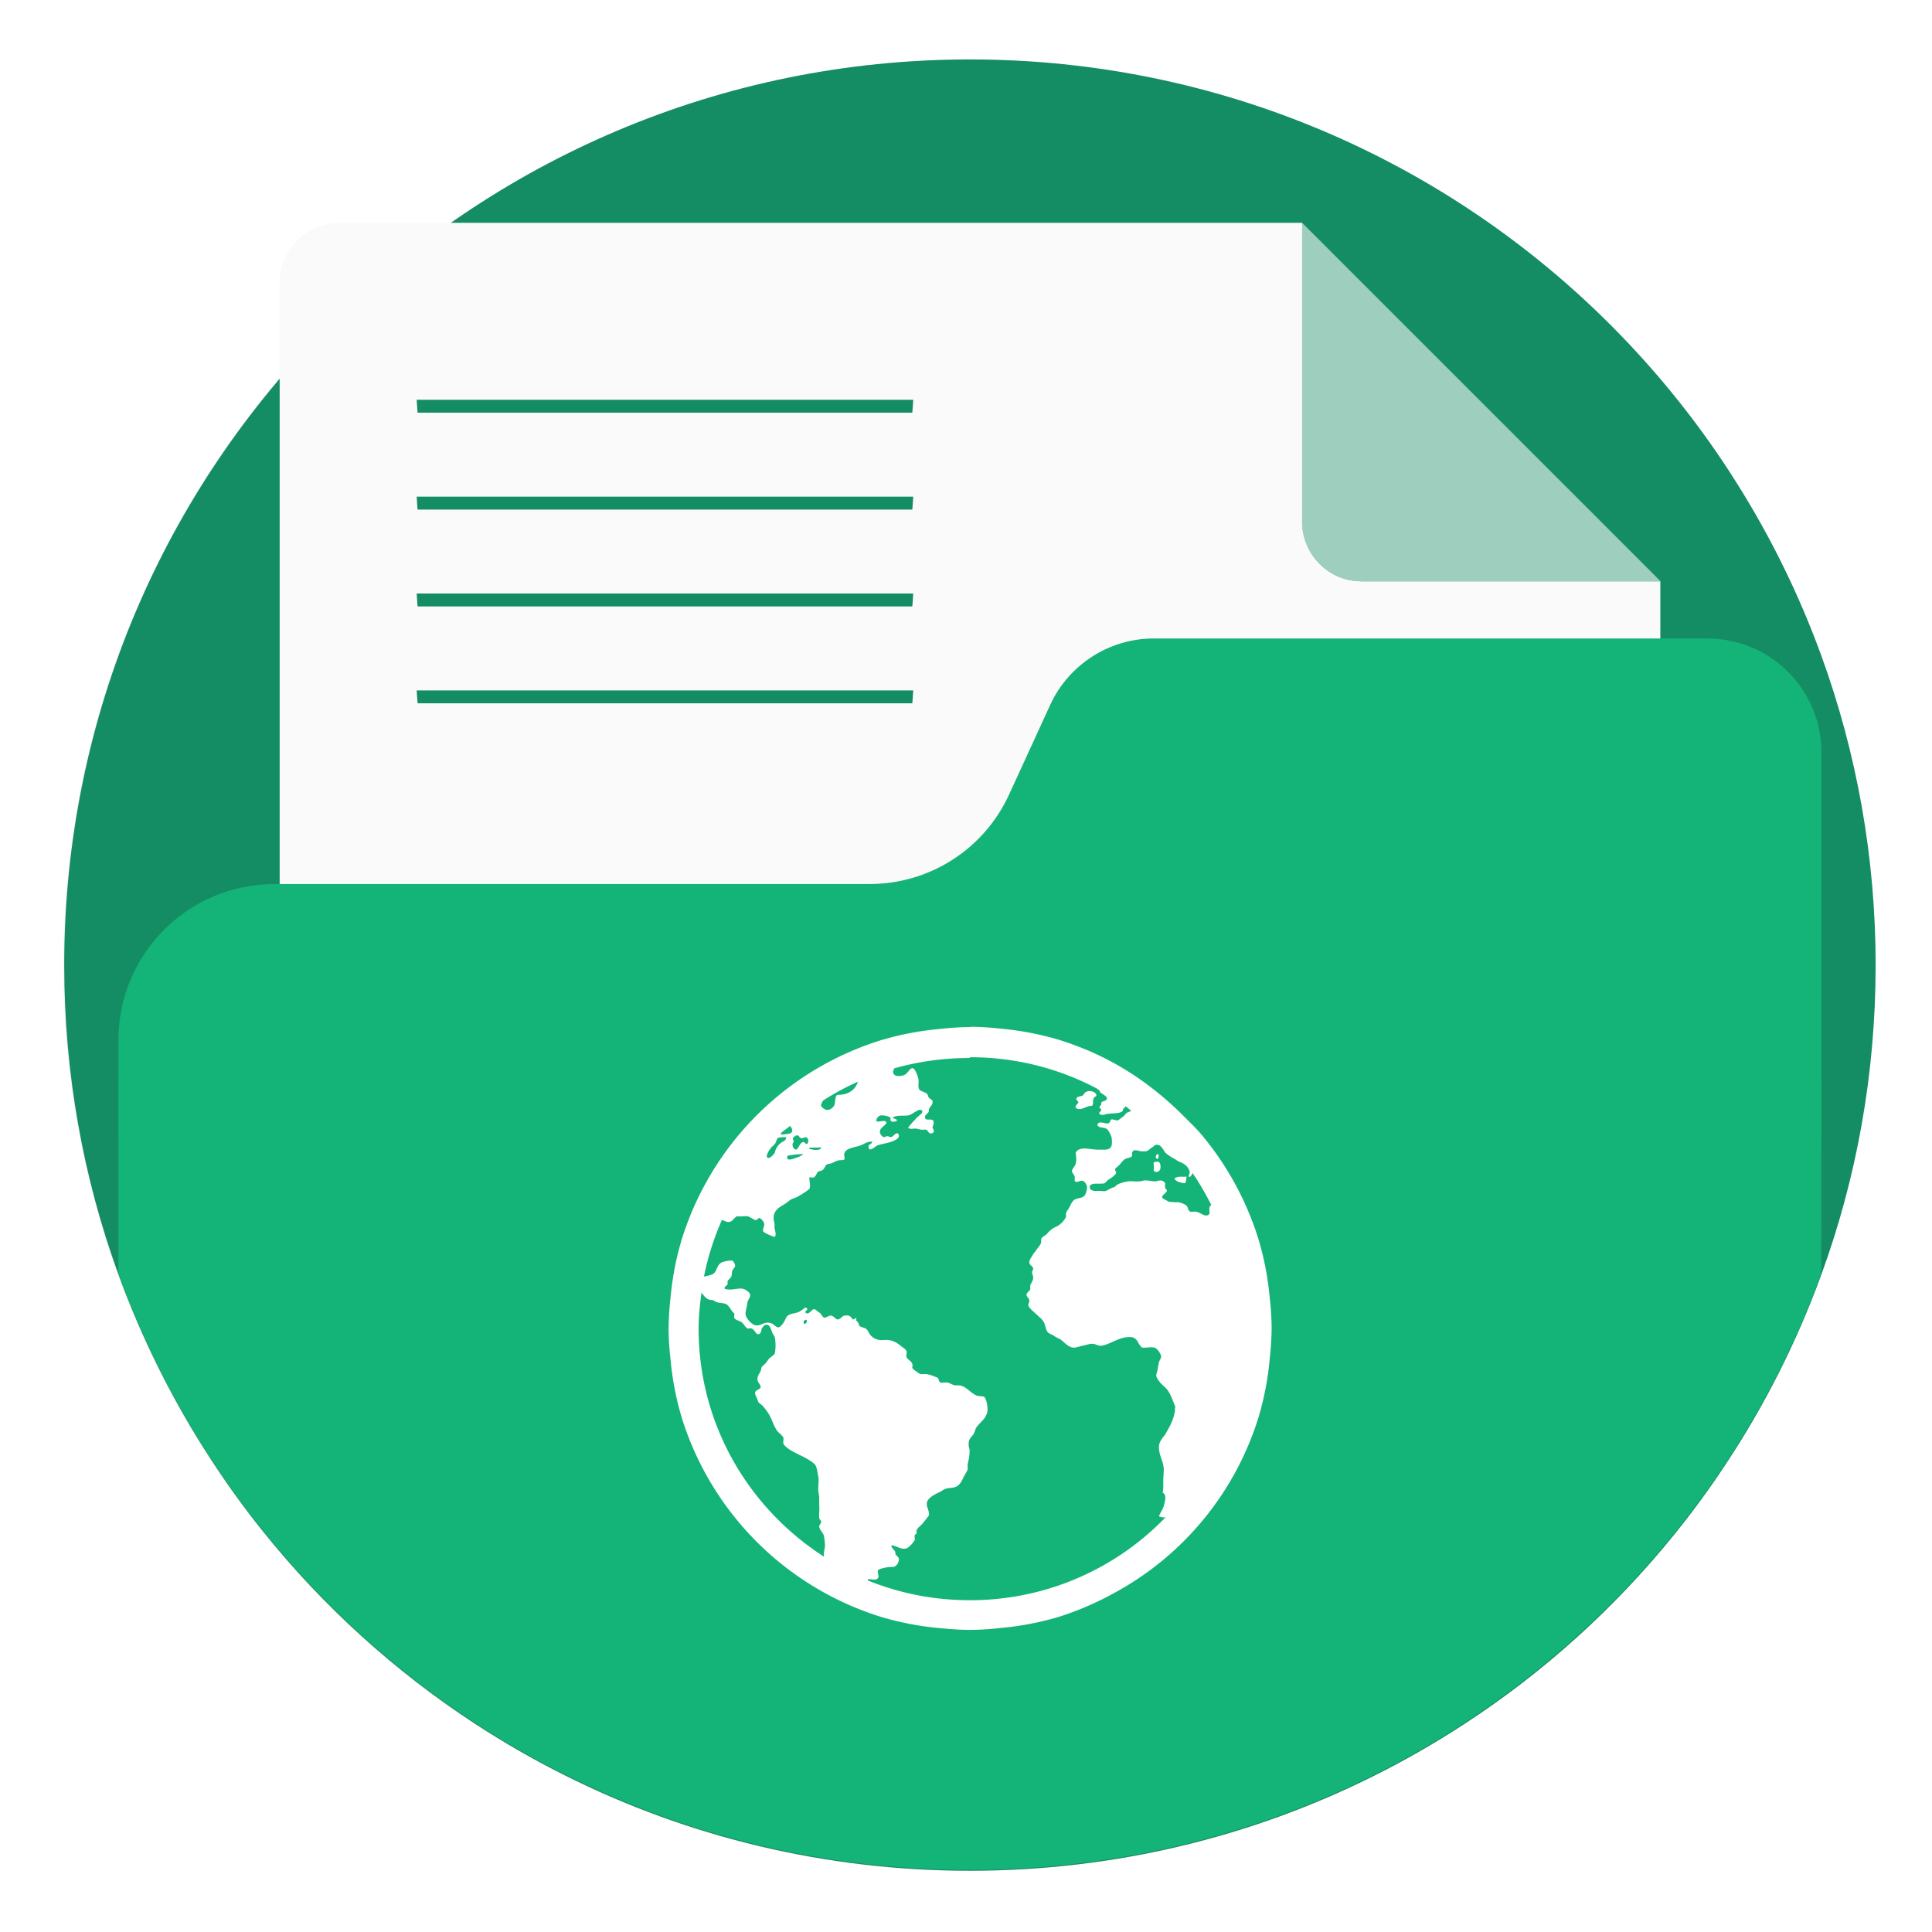 <?xml version="1.0" encoding="UTF-8"?>
<!-- Created with Inkscape (http://www.inkscape.org/) -->
<svg width="64" height="64" version="1.1" viewBox="0 0 16.933 16.933" xmlns="http://www.w3.org/2000/svg" xmlns:cc="http://creativecommons.org/ns#" xmlns:dc="http://purl.org/dc/elements/1.1/" xmlns:rdf="http://www.w3.org/1999/02/22-rdf-syntax-ns#">
 <defs>
  <filter id="filter11290" x="-.024" y="-.024" width="1.048" height="1.048" color-interpolation-filters="sRGB">
   <feGaussianBlur stdDeviation="0.159"/>
  </filter>
 </defs>
 <circle cx="8.494" cy="8.46" r="7.938" filter="url(#filter11290)" opacity=".25" stroke-width=".14"/>
 <path d="m16.439 8.46c0 0.952-0.167 1.864-0.475 2.709-0.214 0.588-0.494 1.143-0.834 1.657-0.142 0.216-0.295 0.425-0.457 0.625-0.52 0.642-1.137 1.201-1.831 1.654-0.255 0.167-0.521 0.32-0.795 0.457-1.067 0.534-2.271 0.834-3.546 0.834s-2.479-0.3-3.546-0.834c-0.275-0.137-0.54-0.29-0.796-0.457-0.702-0.46-1.327-1.027-1.851-1.68-0.163-0.202-0.315-0.413-0.457-0.631-0.33-0.505-0.604-1.051-0.814-1.627-0.307-0.845-0.474-1.757-0.474-2.708 0-4.384 3.554-7.938 7.938-7.938 2.2 0 4.192 0.895 5.63 2.342 0.414 0.417 0.783 0.879 1.096 1.379 0.296 0.471 0.544 0.976 0.737 1.507 0.307 0.846 0.475 1.758 0.475 2.709z" fill="#148c64" stroke-width=".031"/>
 <g stroke-width=".031">
  <path d="m7.622 6.353c0.263 0 0.514-0.077 0.726-0.213 1.095e-4 -7.04e-5 -1.095e-4 -4.498e-4 0-5.292e-4 -0.212 0.136-0.463 0.213-0.726 0.213z" fill="#ffd241"/>
  <path d="m14.552 5.095-3.14-3.14v2.618h-5.29e-4c0 0.144 0.058 0.274 0.153 0.369 0.094 0.094 0.225 0.153 0.369 0.153h2.618z" fill="#fafafa" opacity=".6"/>
  <path d="m2.973 1.953c-0.288 0-0.522 0.234-0.522 0.522v9.732c1.27 2.001 3.505 3.329 6.05 3.329s4.781-1.329 6.051-3.329v-7.112h-2.618c-0.144 0-0.275-0.058-0.369-0.153-0.094-0.094-0.153-0.225-0.153-0.369h5.29e-4v-2.618l3.14 3.14v-0.002l-3.14-3.14h-8.439zm0.68 1.551h4.351c-0.002 0.04-0.005 0.073-0.008 0.113h-4.336c-0.003-0.038-0.006-0.075-0.008-0.113zm0 0.849h4.351c-0.002 0.04-0.005 0.073-0.008 0.113h-4.336c-0.003-0.038-0.006-0.075-0.008-0.113zm0 0.849h4.351c-0.002 0.04-0.005 0.073-0.008 0.113h-4.336c-0.003-0.038-0.006-0.075-0.008-0.113zm0 0.849h4.351c-0.002 0.04-0.005 0.073-0.008 0.113h-4.336c-0.003-0.038-0.006-0.075-0.008-0.113z" fill="#fafafa"/>
  <path d="m15.964 9.48h-14.926v1.68c0.209 0.576 0.483 1.122 0.813 1.627 0.142 0.218 0.295 0.428 0.457 0.63 0.524 0.652 1.149 1.22 1.851 1.68 0.255 0.167 0.521 0.32 0.796 0.457 1.067 0.534 2.271 0.834 3.545 0.834 1.274 0 2.479-0.3 3.545-0.834 0.275-0.137 0.54-0.29 0.795-0.457 0.693-0.454 1.311-1.012 1.831-1.654 0.162-0.201 0.315-0.409 0.457-0.625 0.34-0.514 0.621-1.07 0.834-1.657z" fill="#14b478"/>
 </g>
 <path d="m15.964 6.595v3.347h-14.926v-0.826c0-0.756 0.612-1.368 1.368-1.368h5.216c0.526 0 1.003-0.306 1.222-0.784l0.36-0.785c0.163-0.355 0.518-0.583 0.908-0.583h4.853c0.552 0 0.999 0.447 0.999 0.999z" fill="#14b478" stroke-width=".031"/>
 <g fill="#5e4aa6" stroke-width=".265">
  <circle cx="-330.35" cy="-328.38" r="0"/>
  <circle cx="-312.11" cy="-326.25" r="0"/>
  <circle cx="-306.02" cy="-333.07" r="0"/>
  <circle cx="-308.84" cy="-326.01" r="0"/>
  <circle cx="-328.8" cy="-330.45" r="0"/>
 </g>
 <path d="m8.502 9.002c-0.091 0-0.183 0.007-0.272 0.017a2.59 2.59 0 0 0-0.512 0.099 2.654 2.654 0 0 0-1.742 1.742 2.59 2.59 0 0 0-0.099 0.512 2.65 2.65 0 0 0-0.017 0.272c0 0.091 0.007 0.183 0.017 0.272a2.59 2.59 0 0 0 0.099 0.512 2.654 2.654 0 0 0 1.742 1.742 2.59 2.59 0 0 0 0.512 0.099c0.089 9e-3 0.181 0.016 0.272 0.016s0.183-0.007 0.272-0.017a2.59 2.59 0 0 0 0.512-0.099 2.699 2.699 0 0 0 0.479-0.207 2.638 2.638 0 0 0 1.264-1.536 2.59 2.59 0 0 0 0.099-0.512c0.009-0.089 0.017-0.181 0.017-0.272 0-0.091-0.007-0.184-0.017-0.272a2.59 2.59 0 0 0-0.099-0.512 2.661 2.661 0 0 0-0.487-0.9c-0.054-0.065-0.114-0.122-0.174-0.182-0.239-0.239-0.518-0.436-0.834-0.57a2.738 2.738 0 0 0-0.248-0.091 2.59 2.59 0 0 0-0.512-0.099 2.725 2.725 0 0 0-0.272-0.017zm0 0.264c0.4 0 0.776 0.098 1.107 0.272 0.009 0.005 0.016 0.012 0.025 0.017 0.007 0.009 5e-3 0.018 0.017 0.025 0.009 0.005 0.017 0.012 0.025 0.017 0.014 0.008 0.028 0.02 0.025 0.033-0.003 0.02-0.036 0.019-0.049 0.033 0.002 0.028-0.009 0.022-0.017 0.041 0.004 0.012 0.015 0.011 0.017 0.025-0.003 0.015-0.022 0.017-0.017 0.033 0.026 0.02 0.05 0.003 0.074 0 0.054-0.007 0.099 8.188e-4 0.132-0.025-0.003-0.021 0.016-0.026 0.025-0.041 0.018 0.012 0.033 0.029 0.05 0.041-0.01 0.004-0.032 0.011-0.041 0.017-0.013 0.009-0.017 0.023-0.033 0.033-0.011 0.007-0.038 0.033-0.05 0.033-0.014 0-0.04-0.012-0.05-0.009-0.014 0.004-0.009 0.027-0.025 0.033-0.032 0.012-0.088-0.031-0.099 0.017 0.013 0.027 0.058 0.018 0.082 0.033 0.015 0.009 0.038 0.058 0.042 0.074a0.194 0.194 0 0 1 0 0.075c-0.015 0.038-0.055 0.034-0.099 0.033-0.012 0-0.022 8.19e-4 -0.033 0-0.074-0.005-0.148-0.029-0.182 0.025 0.003 0.041 0.009 0.063 0 0.099-0.007 0.026-0.034 0.044-0.033 0.066 5.42e-4 0.012 0.022 0.034 0.025 0.05 0.002 0.009-0.004 0.025 0 0.033 0.012 0.024 0.044-0.004 0.066 0 0.021 0.003 0.041 0.034 0.041 0.058a0.151 0.151 0 0 1-0.017 0.066c-0.021 0.032-0.06 0.024-0.091 0.041-0.025 0.014-0.035 0.049-0.05 0.074-0.016 0.027-0.031 0.036-0.025 0.074a0.178 0.178 0 0 1-0.091 0.091 0.261 0.261 0 0 0-0.041 0.025 0.209 0.209 0 0 0-0.033 0.033c-0.017 0.018-0.04 0.027-0.05 0.041-0.007 0.011-8.19e-4 0.035-0.008 0.05-0.011 0.02-0.028 0.037-0.041 0.058-0.006 0.01-0.018 0.021-0.025 0.033-0.015 0.028-0.036 0.05-0.033 0.075 0.003 0.024 0.032 0.029 0.033 0.049 0.002 0.012-0.009 0.021-0.009 0.033 7.8e-4 0.018 0.007 0.027 0.009 0.041 0.003 0.036-0.018 0.05-0.025 0.075-0.003 0.011 0.003 0.024 0 0.033-0.006 0.018-0.033 0.029-0.033 0.05-5.42e-4 0.015 0.023 0.029 0.025 0.05 8.19e-4 0.014-0.011 0.028-0.009 0.041 5e-3 0.026 0.054 0.062 0.074 0.082 0.027 0.027 0.054 0.045 0.066 0.075 0.01 0.024 0.014 0.064 0.033 0.082 0.014 0.013 0.04 0.019 0.058 0.033 0.017 0.013 0.04 0.019 0.058 0.033 0.029 0.023 0.069 0.07 0.115 0.066 0.024-0.002 0.047-0.012 0.074-0.017 0.028-0.005 0.062-0.019 0.091-0.016 0.022 0.003 0.043 0.018 0.066 0.017 0.024-0.002 0.055-0.013 0.082-0.025 0.048-0.021 0.121-0.06 0.19-0.05 0.053 0.008 0.054 0.067 0.091 0.091 0.042 0.003 0.074-0.008 0.107 0 0.025 0.007 0.056 0.054 0.058 0.074 0.003 0.021-0.014 0.037-0.017 0.05-0.007 0.028-0.012 0.065-0.016 0.082-0.004 0.014-0.009 0.027-0.009 0.041 0 0.012 0.02 0.041 0.033 0.058 0.016 0.02 0.039 0.036 0.058 0.058 0.035 0.04 0.05 0.095 0.074 0.149 0.006 0.013-0.006 0.016 0 0.033-0.011 0.081-0.038 0.134-0.091 0.223-0.025 0.029-0.05 0.063-0.05 0.099-0.002 0.086 0.045 0.131 0.042 0.215-0.009 0.112 2.6e-4 0.13-0.009 0.19 0.038 0.019 0.019 0.076 0.009 0.116-0.016 0.047-0.032 0.059-0.042 0.091a0.106 0.106 0 0 0 0.058 0.008 2.376 2.376 0 0 1-1.718 0.727 2.374 2.374 0 0 1-0.892-0.173c-7.91e-4 -5.21e-4 7.99e-4 -0.008 0-0.009 0.025-0.011 0.073 0.019 0.091-0.016 9e-3 -0.017-0.012-0.049 0-0.066 0.009-0.012 0.065-0.022 0.082-0.025 0.026-0.004 0.052 8.19e-4 0.066-0.008a0.075 0.075 0 0 0 0.033-0.066c-0.002-0.014-0.014-0.021-0.025-0.033-0.009-0.011-0.003-0.024-0.009-0.033-0.011-0.017-0.028-0.025-0.033-0.05 0.035-0.007 0.082 0.039 0.132 0.025 0.024-0.007 0.063-0.052 0.074-0.074 0.003-0.007-0.004-0.033 0-0.041 0.004-0.009 0.015-0.012 0.016-0.017 0.003-0.013-0.003-0.017 0-0.025 0.009-0.025 0.035-0.04 0.05-0.058 0.011-0.013 0.023-0.027 0.033-0.041 0.011-0.015 0.017-0.02 0.025-0.033 0.007-0.044-0.027-0.077-0.016-0.116 0.011-0.043 0.074-0.071 0.115-0.091 0.015-0.007 0.029-0.02 0.042-0.025 0.029-0.01 0.064-0.007 0.091-0.017 0.045-0.016 0.061-0.066 0.083-0.107 0.011-0.019 0.023-0.036 0.025-0.05 0.003-0.012-0.003-0.027 0-0.041 0.003-0.014 0.004-0.025 0.009-0.041a0.42 0.42 0 0 0 0.008-0.083c0-0.019-0.008-0.024-0.008-0.041-0.003-0.062 0.018-0.065 0.041-0.099 0.012-0.017 0.017-0.046 0.025-0.058 0.039-0.058 0.104-0.086 0.099-0.173-0.002-0.029-0.012-0.09-0.033-0.099-0.012-0.005-0.04-0.002-0.058-0.008-0.057-0.021-0.098-0.086-0.157-0.091-0.012-5.2e-4 -0.019 5.42e-4 -0.033 0-0.023-5.2e-4 -0.048-0.022-0.074-0.025-0.016-0.002-0.048 0.005-0.058 0-0.015-0.007-0.013-0.033-0.025-0.041-0.01-0.007-0.026-0.011-0.041-0.017a0.197 0.197 0 0 0-0.066-0.016c-0.009-5.41e-4 -0.032 0.002-0.041 0-0.015-0.003-0.027-0.016-0.041-0.025-0.017-0.011-0.026-0.018-0.033-0.033 0.016-0.052-0.039-0.061-0.05-0.091-5e-3 -0.014 5e-3 -0.037 0-0.05-0.006-0.018-0.021-0.026-0.041-0.041-0.034-0.027-0.066-0.052-0.116-0.058-0.022-0.003-0.048 0.002-0.074 0a0.129 0.129 0 0 1-0.083-0.041c-0.02-0.024-0.024-0.047-0.041-0.058-0.017-0.011-0.046-0.014-0.058-0.025-5e-3 -0.005-0.003-0.014-0.009-0.025-0.009-0.017-0.027-0.02-0.016-0.041-0.019-0.009-0.012 0.012-0.033 0.009-0.018-0.026-0.032-0.041-0.074-0.033-0.019 0.004-0.035 0.033-0.058 0.033-0.018 5.42e-4 -0.033-0.03-0.058-0.033-0.018-0.003-0.045 0.02-0.058 0.017-0.021-0.003-0.023-0.029-0.041-0.041-0.014-0.009-0.042-0.034-0.049-0.033-0.024 5.42e-4 -0.041 0.051-0.074 0.033-0.016-0.021 0.028-0.022 0.009-0.041-0.015-0.014-0.022 7.8e-4 -0.033 0.009-0.013 9e-3 -0.026 0.02-0.042 0.025-0.033 0.013-0.057 0.011-0.082 0.025-0.024 0.013-0.027 0.033-0.041 0.058-0.011 0.02-0.033 0.049-0.05 0.05-0.02 0.002-0.04-0.025-0.058-0.033-0.056-0.024-0.087 0.016-0.132 0.017-0.042 5.2e-4 -0.101-0.067-0.099-0.107 0.002-0.025 0.013-0.061 0.016-0.091 0.003-0.024 0.024-0.044 0.025-0.066 5.33e-4 -0.029-0.047-0.054-0.066-0.058-0.045-0.008-0.106 0.02-0.157 0-0.009-0.016 0.019-0.025 0.025-0.041 0.003-0.009-0.003-0.015 0-0.025 0.006-0.015 0.026-0.025 0.033-0.041 5e-3 -0.012 0.003-0.034 0.008-0.05 0.007-0.017 0.023-0.029 0.025-0.041 0.002-0.016-0.012-0.039-0.025-0.049a0.257 0.257 0 0 0-0.091 0.016c-0.052 0.024-0.038 0.091-0.091 0.108-0.018 0.006-0.046 0.013-0.066 0.016a2.354 2.354 0 0 1 0.157-0.495c0.018 0.003 0.034 0.015 0.05 0.017 0.044 0.003 0.046-0.03 0.082-0.05 0.038 0.005 0.057-0.003 0.091 0 0.023 0.003 0.056 0.032 0.074 0.033 0.015 5.32e-4 0.018-0.019 0.033-0.017 0.015 0.003 0.039 0.033 0.041 0.05 0.003 0.022-0.015 0.042-0.009 0.066 0.023 0.023 0.067 0.036 0.099 0.05 0.021-0.017 0.003-0.058 0-0.083-5.24e-4 -0.011 0.002-0.023 0-0.033-0.003-0.017-0.008-0.035-0.008-0.05 0-0.069 0.053-0.097 0.099-0.124 0.02-0.012 0.04-0.033 0.058-0.041 0.024-0.012 0.038-0.013 0.058-0.025 0.037-0.021 0.071-0.043 0.099-0.066 0.013-0.031-0.002-0.068 0-0.099 0.013-0.008 0.019 0.002 0.033 0 0.022-0.005 0.029-0.037 0.041-0.05 0.007-0.007 0.033-0.009 0.041-0.016 0.022-0.017 0.022-0.042 0.041-0.05 0.007-0.003 0.022-0.005 0.033-0.008 0.015-0.004 0.035-0.017 0.058-0.025 0.015-0.005 0.052-0.003 0.058-0.008 0.007-0.007-0.002-0.039 0-0.05 0.011-0.054 0.092-0.056 0.14-0.074 0.034-0.013 0.07-0.04 0.107-0.033-0.007 0.026-0.039 0.019-0.033 0.05 0.008 0.044 0.059-0.011 0.074-0.017 0.029-0.012 0.085-0.019 0.124-0.033 0.034-0.012 0.09-0.035 0.058-0.074-0.026-0.002-0.035 0.024-0.058 0.033-0.016 0.002-0.02-0.007-0.033-0.008-0.013-5.404e-4 -0.02 0.011-0.033 0.008-0.013-0.002-0.031-0.026-0.033-0.041-5e-3 -0.04 0.041-0.053 0.058-0.083-0.011-0.036-0.06-0.002-0.091-0.016 0.003-0.022 0.016-0.045 0.041-0.05a0.163 0.163 0 0 1 0.082 0.017c0.007 0.006-0.003 0.023 0.008 0.033 0.013 0.011 0.033 0.002 0.05 0 0.006-0.027-0.038-0.015-0.033-0.033 0.033-0.021 0.092-0.011 0.132-0.017 0.023-0.003 0.045-0.022 0.066-0.033 0.019-0.011 0.038-0.026 0.058-0.008 0.006 0.02-0.014 0.031-0.025 0.041-0.037 0.033-0.07 0.07-0.099 0.108 0.018 0.017 0.044 0.005 0.074 0.008 0.012 0.002 0.029 0.007 0.041 0.009 0.015 0.002 0.03-0.002 0.041 0 0.02 0.005 0.021 0.033 0.041 0.033 0.033 0 0.035-0.027 0.016-0.05 0.006-0.022 0.017-0.042 0.009-0.058-0.015-0.03-0.071 0.005-0.074-0.033-0.002-0.024 0.025-0.031 0.033-0.05-0.003-0.046 0.038-0.049 0.033-0.091-0.003-0.017-0.021-0.017-0.033-0.033-0.006-0.009-0.009-0.027-0.016-0.033-0.025-0.021-0.071-0.018-0.074-0.058-0.002-0.024 0.003-0.04 0-0.066-0.003-0.024-0.028-0.094-0.049-0.099-0.027-0.006-0.042 0.043-0.074 0.058a0.13 0.13 0 0 1-0.066 0.009c-0.012-0.002-0.032-0.011-0.033-0.033-0.002-0.013 0.003-0.017 0.008-0.025 0.002-0.002-0.002-0.007 0-0.008a2.397 2.397 0 0 1 0.661-0.091zm-0.983 0.215c-0.023 0.075-0.091 0.118-0.182 0.115-0.022 0.021-0.013 0.062-0.025 0.091a0.073 0.073 0 0 1-0.066 0.041c-0.018-0.002-0.05-0.025-0.05-0.041 0-0.014 0.013-0.029 0.017-0.041a2.358 2.358 0 0 1 0.305-0.165zm2.023 0.082a0.072 0.072 0 0 0-0.025 0.008c-0.018 0.011-0.019 0.028-0.033 0.033-0.02 0.007-0.047 0.007-0.05 0.025-0.003 0.015 0.017 0.02 0.017 0.033-0.007 0.018-0.021 0.02-0.025 0.041 0.025 0.04 0.085 5.331e-4 0.116-0.008 0.013-0.004 0.026 0.002 0.033-0.008 0.008-0.013 0.002-0.04 0.009-0.058 0.007-0.02 0.027-0.015 0.025-0.033-0.002-0.018-0.036-0.036-0.066-0.033zm-2.618 0.305c0.018 0.021 0.033 0.052 0 0.066-5e-3 0.002-0.063 0.011-0.074 0.009-0.003-5.24e-4 -5e-3 -0.006-0.008-0.009 0.025-0.025 0.056-0.042 0.082-0.066zm0.066 0.083c0.012 5.331e-4 0.02 0.024 0.033 0.025 0.013 0.002 0.034-0.011 0.042-0.008 0.02 0.005 0.027 0.043 0.008 0.058-0.016 0.002-0.021-0.019-0.033-0.017-0.033 0.006-0.042 0.068-0.066 0.066-0.023-0.003-0.04-0.049-0.017-0.066 5.24e-4 -0.014-0.009-0.019-0.008-0.033 0.007-0.009 0.022-0.026 0.041-0.025zm-0.107 0.016c0.007 0 0.006-0.002 0.008 0-0.003 0.026-0.013 0.029-0.033 0.041a0.135 0.135 0 0 0-0.066 0.091c-0.003 0.013-0.041 0.053-0.058 0.05-0.038-0.008 0.016-0.08 0.025-0.091 0.01-0.012 0.022-0.02 0.033-0.033 0.011-0.013 0.014-0.042 0.025-0.05 0.012-0.008 0.046-0.009 0.066-0.008zm3.254 0.066c0.038-0.003 0.057 0.043 0.074 0.066 0.015 0.019 0.059 0.045 0.083 0.058 0.013 0.007 0.026 0.018 0.042 0.025 0.016 0.006 0.039 0.016 0.058 0.033 0.018 0.017 0.033 0.042 0.033 0.058 5.42e-4 0.016-0.011 0.027-0.008 0.041 0.017 0.003 0.025-0.014 0.033-0.033 0.062 0.089 0.115 0.184 0.165 0.281a0.031 0.031 0 0 0-0.017 0.025c-5e-3 0.027 0.016 0.061-0.025 0.066-0.026 0.003-0.056-0.025-0.091-0.033-0.014-0.003-0.038 0.003-0.05 0-0.026-0.009-0.018-0.042-0.041-0.058a0.185 0.185 0 0 0-0.066-0.025c-0.013-0.002-0.02 0.002-0.033 0-0.016-0.003-0.044 0-0.058-0.009-0.013-0.008-0.046-0.022-0.05-0.033-5e-3 -0.018 0.04-0.043 0.041-0.058 8.19e-4 -0.012-0.014-0.016-0.016-0.033-0.002-0.011 0.003-0.026 0-0.033-0.003-0.013-0.022-0.024-0.041-0.025-0.017 0-0.034 0.008-0.049 0.008-0.021 5.25e-4 -0.065-0.011-0.091-0.008-0.016 0.002-0.026 0.007-0.041 0.008-0.042 0.003-0.066-0.003-0.099 0-0.024 0.002-0.069 0.015-0.091 0.025-0.011 0.005-0.018 0.017-0.033 0.025-0.007 0.003-0.016 0.004-0.025 0.009-0.013 0.006-0.037 0.021-0.05 0.025-0.018 0.005-0.04-0.002-0.074 0-0.025 0.002-0.066-0.003-0.066-0.033-5.2e-4 -0.045 0.082-0.025 0.124-0.033 0.016-0.003 0.022-0.022 0.041-0.033 9e-3 -0.005 0.016-0.011 0.025-0.017 0.015-0.01 0.039-0.03 0.041-0.041 0.002-0.011-0.01-0.025-0.009-0.033 0.002-0.01 0.02-0.02 0.033-0.033 0.02-0.02 0.033-0.045 0.058-0.058 0.017-0.009 0.05-0.011 0.058-0.025 0.002-0.015-5.42e-4 -0.019 0-0.033 0.011-0.009 0.007-0.015 0.017-0.016 0.026-0.006 0.052 0.01 0.082 0.008 0.013-5.24e-4 0.027 8.19e-4 0.041-0.008 0.012-0.008 0.022-0.019 0.033-0.025 0.013-0.007 0.026-0.024 0.041-0.025zm-3.031 0.025c0.007-8.19e-4 0.017 7.95e-4 0.025 0 0.011-5.33e-4 0.021 0 0.033 0s0.028-0.005 0.033 0c-0.008 0.032-0.082 0.02-0.108 0.008 7.91e-4 -0.006 0.01-0.007 0.017-0.008zm-0.091 0.058c0.008 0 0.016-0.003 0.025 0-0.022 0.019-0.053 0.029-0.091 0.041-0.018 0.006-0.046 0.012-0.05-0.008-0.003-0.025 0.017-0.022 0.033-0.025 0.021-0.003 0.058-0.008 0.083-0.008zm3.13 0c-0.016 0.005-0.024 0.037 0 0.041 0.011-0.007 0.011-0.021 0.008-0.041-0.007-0.006-0.003-0.002-0.008 0zm-0.009 0.066c-0.007 0.003-0.016-5.32e-4 -0.025 0.008 5.43e-4 0.027 5e-3 0.042 0 0.066 0.015 0.03 0.05 0.012 0.058-0.008 0.009-0.05-0.01-0.072-0.033-0.066zm0.207 0.132a0.071 0.071 0 0 0-0.05 0.016c0.018 0.029 0.051 0.034 0.091 0.041 0.014-0.011 0.01-0.04 0.017-0.058-0.017 0-0.029 0.002-0.05 0h-0.008zm-4.195 1.015c0.017 0.022 0.035 0.047 0.058 0.058 0.012 0.006 0.026 0.005 0.041 0.008 0.012 0.003 0.021 0.013 0.033 0.017 0.025 0.009 0.062 0.007 0.082 0.017 0.031 0.013 0.048 0.067 0.074 0.082 0.002 0.015-5e-3 0.03 0 0.041 0.012 0.017 0.038 0.022 0.058 0.033 0.025 0.014 0.035 0.047 0.058 0.058 0.008 0.003 0.021-0.003 0.033 0 0.032 0.009 0.039 0.058 0.066 0.05 0.018-0.005 0.022-0.033 0.025-0.05 0.012-0.013 0.022-0.033 0.041-0.033 0.03-5.2e-4 0.039 0.037 0.05 0.066 0.006 0.016 0.02 0.032 0.025 0.05a0.433 0.433 0 0 1 0 0.132c-0.007 0.022-0.04 0.034-0.058 0.058-0.009 0.012-0.018 0.025-0.025 0.033-0.012 0.015-0.024 0.02-0.033 0.033-5e-3 0.007-0.004 0.023-0.009 0.033-0.014 0.031-0.037 0.054-0.025 0.091 5e-3 0.015 0.025 0.032 0.025 0.05 0 0.021-0.046 0.026-0.049 0.049-0.003 0.017 0.02 0.052 0.025 0.074 0.003 0.017 0.031 0.03 0.041 0.042 0.017 0.019 0.034 0.042 0.05 0.066 0.03 0.047 0.044 0.103 0.074 0.149 0.016 0.024 0.048 0.041 0.058 0.066 5e-3 0.012-5e-3 0.038 0 0.05 0.017 0.039 0.101 0.08 0.14 0.099 0.018 0.009 0.033 0.015 0.05 0.025 0.026 0.015 0.078 0.044 0.091 0.066 0.012 0.02 0.019 0.067 0.025 0.099 0.007 0.042-0.002 0.078 0 0.124 0.002 0.025 0.008 0.041 0.008 0.066 0 0.009 5.33e-4 0.024 0 0.033-5.24e-4 0.03 0.003 0.061 0 0.091a0.344 0.344 0 0 0 0 0.049c0.002 0.015 0.016 0.02 0.017 0.033 8.19e-4 0.014-0.018 0.03-0.017 0.042 0.003 0.03 0.035 0.055 0.041 0.082 5e-3 0.022 0.011 0.073 0.009 0.099-0.003 0.014-0.007 0.034-0.009 0.05-0.002 0.012 0.002 0.022 0 0.033-0.658-0.423-1.098-1.157-1.098-1.998 0-0.108 0.011-0.21 0.025-0.314zm0.908 0.24c0.023-0.011 0.019 0.03 0 0.033-0.018 0.003-0.017-0.025 0-0.033z" color="#000000" fill="#fff" stroke-width=".264"/>
</svg>
